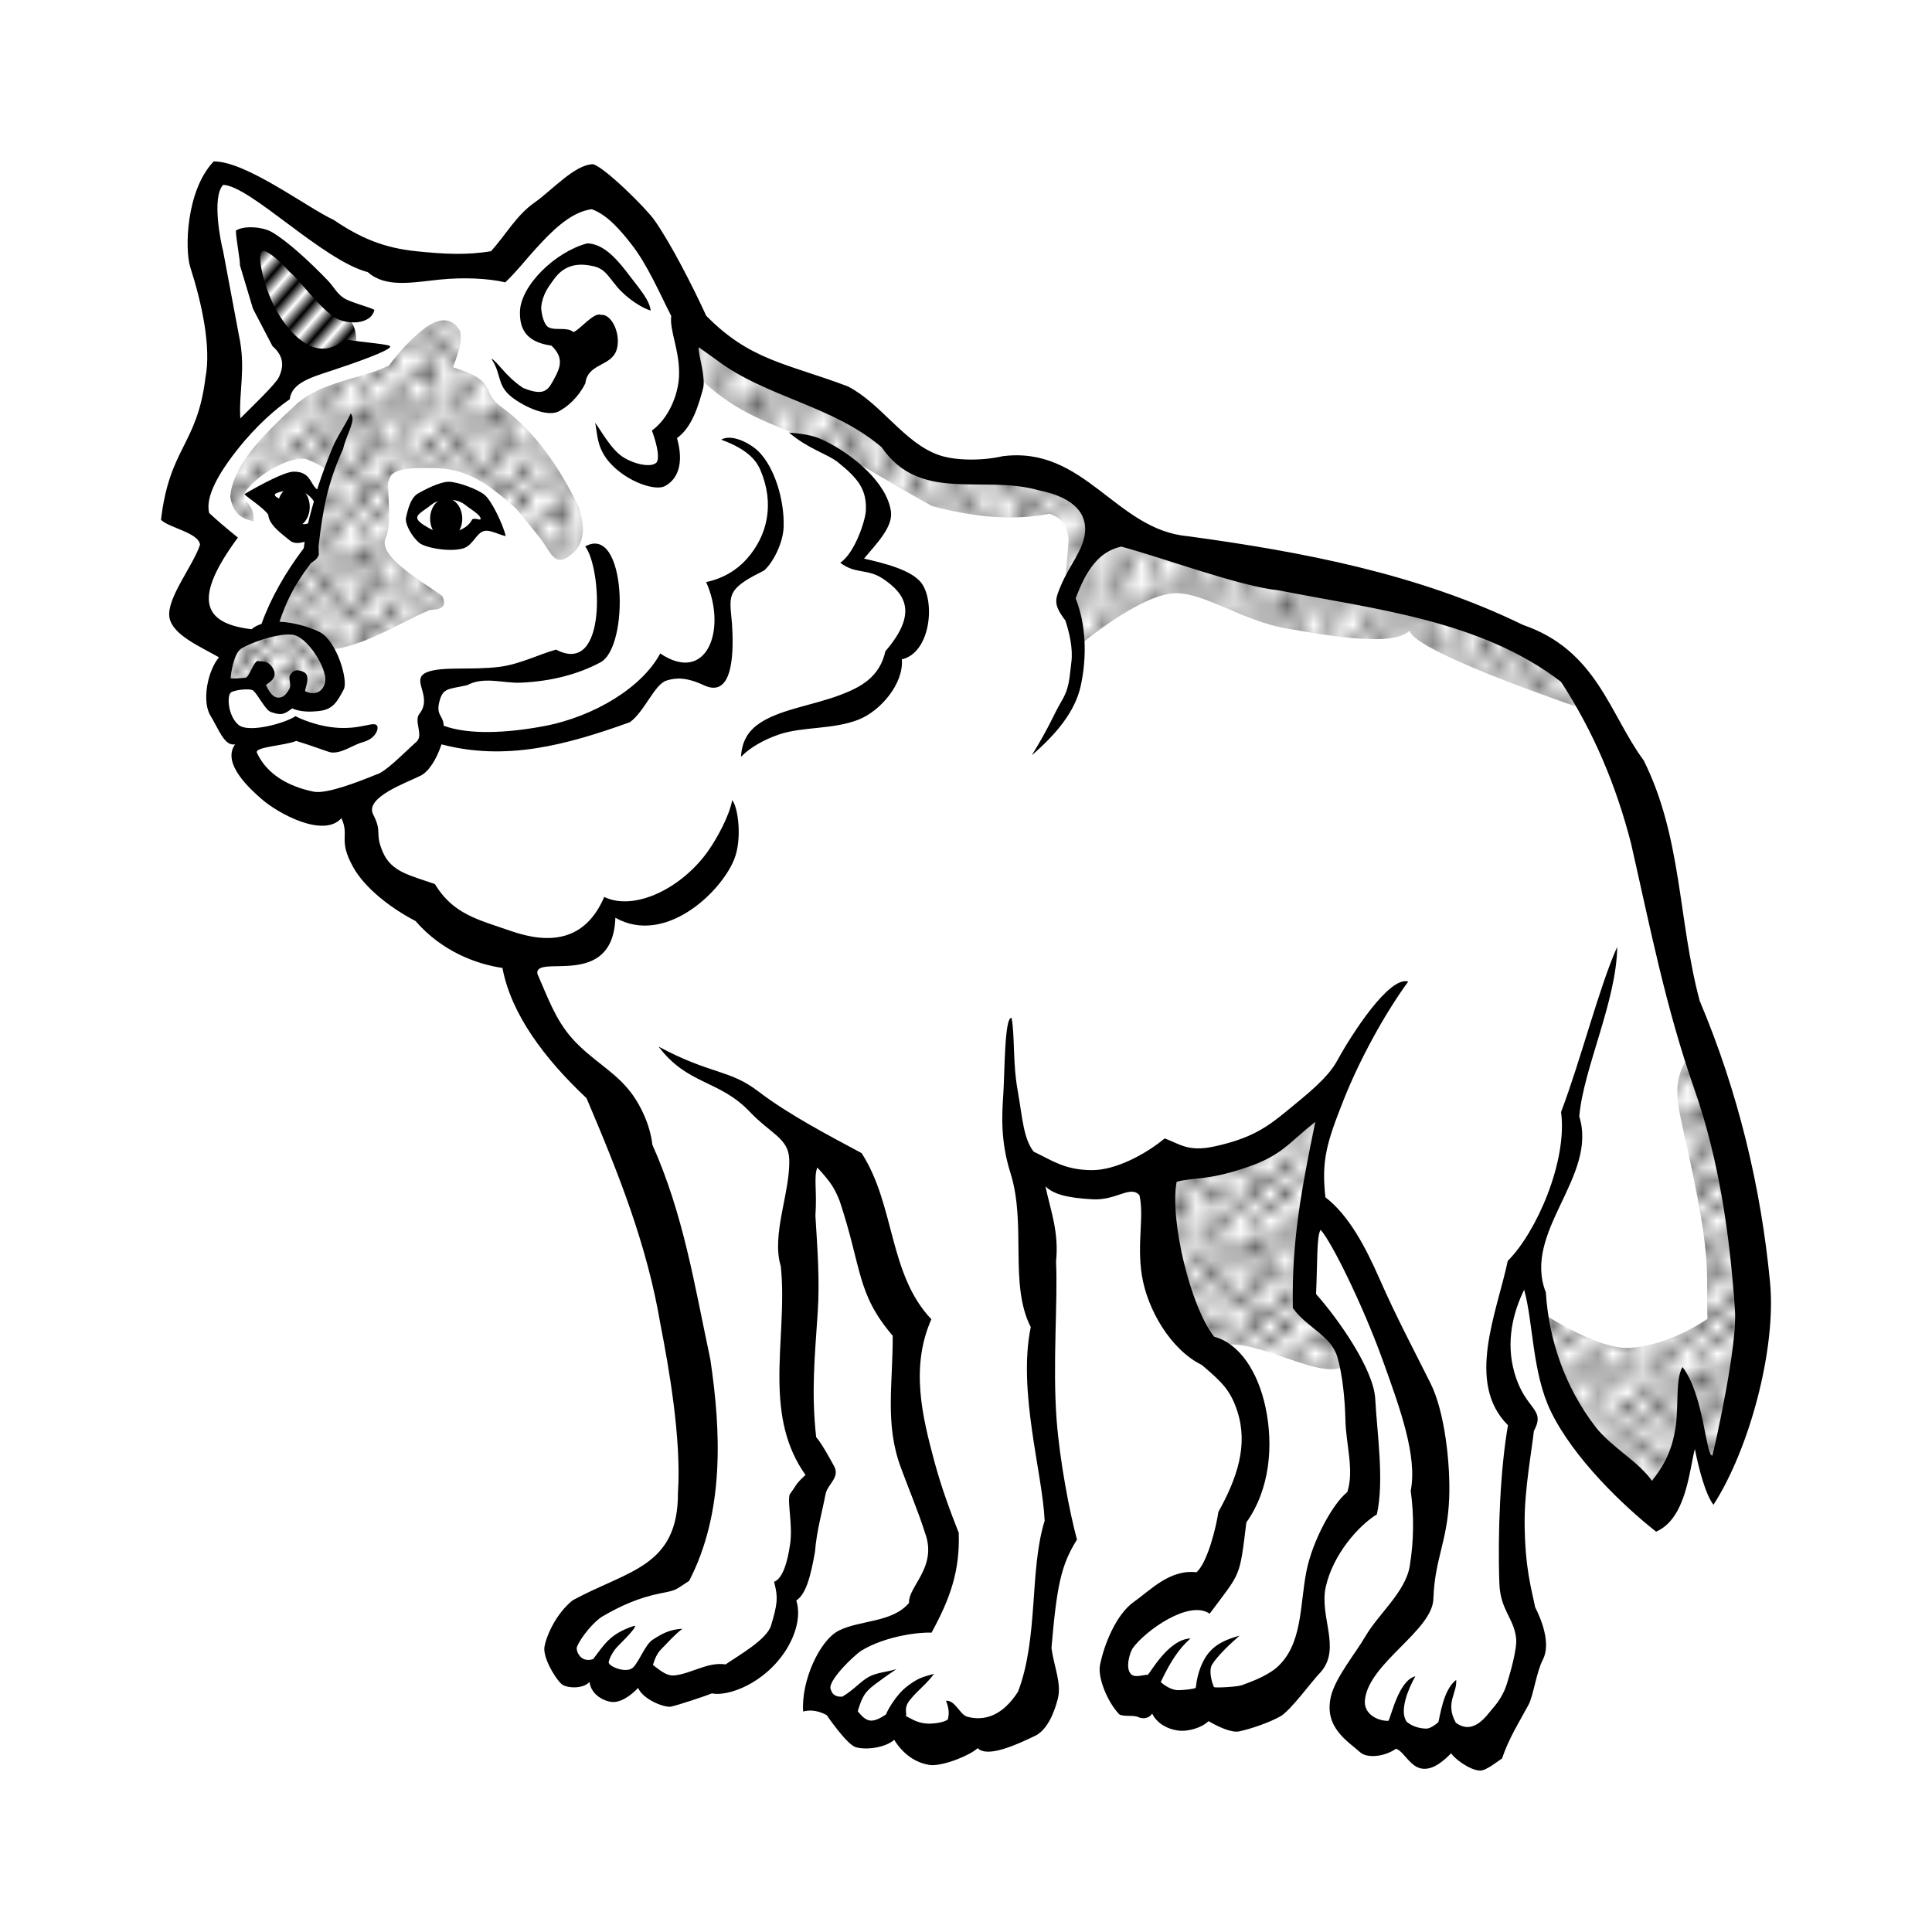 <svg:svg xmlns:dc="http://purl.org/dc/elements/1.1/" xmlns:ns1="http://sodipodi.sourceforge.net/DTD/sodipodi-0.dtd" xmlns:ns2="http://www.inkscape.org/namespaces/inkscape" xmlns:ns3="http://www.w3.org/1999/xlink" xmlns:ns5="http://creativecommons.org/ns#" xmlns:rdf="http://www.w3.org/1999/02/22-rdf-syntax-ns#" xmlns:svg="http://www.w3.org/2000/svg" height="127.63" id="svg2" version="1.1" viewBox="-7.093 -7.122 127.63 127.63" width="127.63" ns1:docname="Wolf.svg" ns2:version="0.91 r13725">
  <svg:title id="title4136">wolf - lineart</svg:title>
  <svg:defs id="defs4">
    <svg:pattern id="pattern7200" patternTransform="matrix(0.608,0.532,-0.765,0.874,7.071,942.573)" ns2:collect="always" ns3:href="#pattern6334" />
    <svg:pattern id="pattern6518" patternTransform="matrix(0.625,0,0,0.675,-22.627,933.381)" ns2:collect="always" ns3:href="#Polkadots-large" />
    <svg:pattern id="pattern6334" patternTransform="matrix(0.608,0.532,-0.765,0.874,-2.828,927.724)" ns2:collect="always" ns3:href="#Strips1_1" />
    <svg:pattern height="1" id="Strips1_1" patternTransform="translate(0,0) scale(10,10)" patternUnits="userSpaceOnUse" width="2" ns2:collect="always" ns2:isstock="true" ns2:stockid="Stripes 1:1">
      <svg:rect height="2" id="rect5197" style="fill:black;stroke:none" width="1" x="0" y="-0.5" />
    </svg:pattern>
    <svg:pattern id="pattern6236" patternTransform="matrix(0.984,0,0,0.878,-11.314,910.754)" ns2:collect="always" ns3:href="#Polkadots-large" />
    <svg:pattern id="pattern6049" patternTransform="matrix(0.875,0,0,0.925,-8.485,933.381)" ns2:collect="always" ns3:href="#Polkadots-large" />
    <svg:pattern id="pattern5957" patternTransform="scale(0.875,1.325)" ns2:collect="always" ns3:href="#Polkadots-large" />
    <svg:pattern height="10" id="Polkadots-large" patternTransform="translate(0,0) scale(10,10)" patternUnits="userSpaceOnUse" width="10" ns2:collect="always" ns2:stockid="Polka dots, large">
      <svg:circle cx="2.567" cy="0.810" id="circle5647" r="0.45" style="fill:black;stroke:none" />
      <svg:circle cx="3.048" cy="2.33" id="circle5649" r="0.45" style="fill:black;stroke:none" />
      <svg:circle cx="4.418" cy="2.415" id="circle5651" r="0.45" style="fill:black;stroke:none" />
      <svg:circle cx="1.844" cy="3.029" id="circle5653" r="0.45" style="fill:black;stroke:none" />
      <svg:circle cx="6.08" cy="1.363" id="circle5655" r="0.45" style="fill:black;stroke:none" />
      <svg:circle cx="5.819" cy="4.413" id="circle5657" r="0.45" style="fill:black;stroke:none" />
      <svg:circle cx="4.305" cy="4.048" id="circle5659" r="0.45" style="fill:black;stroke:none" />
      <svg:circle cx="5.541" cy="3.045" id="circle5661" r="0.45" style="fill:black;stroke:none" />
      <svg:circle cx="4.785" cy="5.527" id="circle5663" r="0.45" style="fill:black;stroke:none" />
      <svg:circle cx="2.667" cy="5.184" id="circle5665" r="0.45" style="fill:black;stroke:none" />
      <svg:circle cx="7.965" cy="1.448" id="circle5667" r="0.45" style="fill:black;stroke:none" />
      <svg:circle cx="7.047" cy="5.049" id="circle5669" r="0.45" style="fill:black;stroke:none" />
      <svg:circle cx="4.340" cy="0.895" id="circle5671" r="0.45" style="fill:black;stroke:none" />
      <svg:circle cx="7.125" cy="0.340" id="circle5673" r="0.45" style="fill:black;stroke:none" />
      <svg:circle cx="9.553" cy="1.049" id="circle5675" r="0.45" style="fill:black;stroke:none" />
      <svg:circle cx="7.006" cy="2.689" id="circle5677" r="0.45" style="fill:black;stroke:none" />
      <svg:circle cx="8.909" cy="2.689" id="circle5679" r="0.45" style="fill:black;stroke:none" />
      <svg:circle cx="9.315" cy="4.407" id="circle5681" r="0.45" style="fill:black;stroke:none" />
      <svg:circle cx="7.820" cy="3.870" id="circle5683" r="0.45" style="fill:black;stroke:none" />
      <svg:circle cx="8.270" cy="5.948" id="circle5685" r="0.45" style="fill:black;stroke:none" />
      <svg:circle cx="7.973" cy="7.428" id="circle5687" r="0.45" style="fill:black;stroke:none" />
      <svg:circle cx="9.342" cy="8.072" id="circle5689" r="0.45" style="fill:black;stroke:none" />
      <svg:circle cx="8.206" cy="9.315" id="circle5691" r="0.45" style="fill:black;stroke:none" />
      <svg:circle cx="9.682" cy="9.475" id="circle5693" r="0.45" style="fill:black;stroke:none" />
      <svg:circle cx="9.688" cy="6.186" id="circle5695" r="0.45" style="fill:black;stroke:none" />
      <svg:circle cx="3.379" cy="6.296" id="circle5697" r="0.45" style="fill:black;stroke:none" />
      <svg:circle cx="2.871" cy="8.204" id="circle5699" r="0.45" style="fill:black;stroke:none" />
      <svg:circle cx="4.59" cy="8.719" id="circle5701" r="0.45" style="fill:black;stroke:none" />
      <svg:circle cx="3.181" cy="9.671" id="circle5703" r="0.45" style="fill:black;stroke:none" />
      <svg:circle cx="5.734" cy="7.315" id="circle5705" r="0.45" style="fill:black;stroke:none" />
      <svg:circle cx="6.707" cy="6.513" id="circle5707" r="0.45" style="fill:black;stroke:none" />
      <svg:circle cx="5.730" cy="9.670" id="circle5709" r="0.45" style="fill:black;stroke:none" />
      <svg:circle cx="6.535" cy="8.373" id="circle5711" r="0.45" style="fill:black;stroke:none" />
      <svg:circle cx="4.37" cy="7.154" id="circle5713" r="0.45" style="fill:black;stroke:none" />
      <svg:circle cx="0.622" cy="7.25" id="circle5715" r="0.45" style="fill:black;stroke:none" />
      <svg:circle cx="0.831" cy="5.679" id="circle5717" r="0.45" style="fill:black;stroke:none" />
      <svg:circle cx="1.257" cy="8.519" id="circle5719" r="0.45" style="fill:black;stroke:none" />
      <svg:circle cx="1.989" cy="6.877" id="circle5721" r="0.45" style="fill:black;stroke:none" />
      <svg:circle cx="0.374" cy="3.181" id="circle5723" r="0.45" style="fill:black;stroke:none" />
      <svg:circle cx="1.166" cy="1.664" id="circle5725" r="0.45" style="fill:black;stroke:none" />
      <svg:circle cx="1.151" cy="0.093" id="circle5727" r="0.45" style="fill:black;stroke:none" />
      <svg:circle cx="1.151" cy="10.093" id="circle5729" r="0.45" style="fill:black;stroke:none" />
      <svg:circle cx="1.302" cy="4.451" id="circle5731" r="0.45" style="fill:black;stroke:none" />
      <svg:circle cx="3.047" cy="3.763" id="circle5733" r="0.45" style="fill:black;stroke:none" />
    </svg:pattern>
  </svg:defs>
  <ns1:namedview bordercolor="#666666" borderopacity="1.0" fit-margin-bottom="1" fit-margin-left="1" fit-margin-right="1" fit-margin-top="1" id="base" pagecolor="#ffffff" showgrid="false" ns2:current-layer="layer1" ns2:cx="84.78044" ns2:cy="13.710081" ns2:document-units="mm" ns2:pageopacity="0.0" ns2:pageshadow="2" ns2:snap-global="false" ns2:window-height="1065" ns2:window-maximized="0" ns2:window-width="1442" ns2:window-x="992" ns2:window-y="121" ns2:zoom="1" />
  <svg:g id="layer1" style="display:inline" transform="translate(3.998,-943.043)" ns2:groupmode="layer" ns2:label="Ebene 1">
    <svg:path d="m 14.864,953.446 6.934,-0.188 6.164,-5.438 5.008,6 1.541,3.563 5.971,3.938 c 2.88,-0.043 4.525,1.287 6.164,2.625 l 3.852,2.813 c 2.284,0.246 4.484,1.07 6.934,0.188 2.514,1.394 5.207,3.137 7.897,4.875 9.752,1.371 17.403,3.583 24.077,6.188 2.518,1.942 5.207,3.784 5.971,6.75 2.49,5.477 4.13,11.254 4.623,17.438 1.913,6.125 4.265,12.25 4.815,18.375 -0.083,4.897 -1.441,8.941 -2.603,13.313 l -1.691,-4.015 c -0.646,1.961 -0.791,4.508 -2.255,5.515 -2.861,-1.683 -4.762,-4.612 -6.549,-7.688 l -1.926,-8.25 c -1.253,0.983 -1.759,3.056 -1.926,5.625 0.256,2.337 0.741,3.93 1.541,4.5 l -0.578,10.5 0.793,5.338 -2.719,6.099 -8.09,-1.125 -0.963,-2.625 4.623,-6.188 c 0.805,-3.938 1.565,-7.875 0.77,-11.813 l -5.971,-12.75 -1.734,-1.688 -0.385,6.375 c 1.232,1.191 2.416,2.617 3.467,4.688 l 0.578,8.625 c -1.77,1.016 -2.783,3.013 -3.467,5.438 l -0.193,4.875 -3.852,3.563 -8.283,-0.938 -0.77,-2.438 c 0.164,-2.077 1.691,-3.489 3.66,-4.688 1.158,0.333 2.295,0.499 3.275,-0.563 l 1.156,-4.312 1.156,-6.375 c -0.709,-1.561 -0.982,-3.405 -2.697,-4.313 -2.223,-1.387 -3.041,-3.147 -3.275,-5.063 l -0.578,-7.5 c -3.079,2.859 -5.956,1.025 -8.861,-0.188 l 2.504,24.188 -1.926,13.125 -4.238,0.563 -5.201,-0.188 c -2.166,0.245 -2.701,-0.52 -2.889,-1.5 l -2.119,-0.562 c 0.263,-2.463 1.372,-2.731 2.119,-3.938 1.72,-0.474 3.774,-1.598 5.008,-1.125 l 1.734,-5.25 c -3.191,-5.231 -2.114,-9.683 -2.697,-14.438 l -4.045,-10.688 -2.697,-1.688 -0.385,19.5 1.348,3.188 c -0.875,2.257 -0.806,3.125 -1.131,6.199 l -1.392,0.972 -0.174,4.08 -3.411,1.974 -4.101,1.027 c -0.434,-0.455 -0.157,-1.306 -1.734,-1.125 -1.128,0.166 -2.316,0.921 -3.275,-0.562 -2.401,-0.119 -1.265,-1.099 -1.734,-1.688 0.46,-1.053 0.828,-2.118 2.697,-3 2.171,-0.615 4.208,-1.361 5.304,-3.023 0.5,-5.281 1.644,-10.304 -0.296,-14.227 -0.496,-5.564 -2.353,-10.068 -3.66,-15 -4.504,-2.897 -6.432,-6.547 -7.32,-10.5 -2.217,-0.996 -4.644,-1.446 -6.356,-3.75 -1.703,-1.585 -3.14,-1.347 -4.339,-5.712 -4.592,0.027 -5.582,-1.791 -6.833,-3.475 L 4.961,984.903 C 3.401,983.97 3.256,982.865 3.115,981.759 l 0.963,-3.563 c -2.228,-0.345 -2.62,-1.405 -3.082,-2.438 l 2.119,-4.5 -2.697,-1.875 3.082,-6.75 c 0.633,-1.71 -0.616,-8.308 -0.963,-12.563 0.278,-0.911 -0.412,-1.587 1.156,-2.813 z" id="path4400" style="fill:#ffffff;fill-opacity:1;fill-rule:evenodd;stroke:#ff0000;stroke-width:0.354;stroke-linecap:butt;stroke-linejoin:miter;stroke-miterlimit:4;stroke-dasharray:none;stroke-opacity:1" ns1:nodetypes="cccccccccccccccccccccccccccccccccccccccccccccccccccccccccccccccccccccccccccccccccccccc" ns2:connector-curvature="0" />
    <svg:path d="m 16.529,969.321 c 0,0 1.43,-1.016 2.254,-1.016 0.791,-6.6e-4 2.166,0.972 2.166,0.972 0,0 0.972,1.414 0.707,1.414 -0.265,0 -1.149,-0.088 -1.149,-0.088 0,0 -1.121,1.132 -1.768,1.193 -0.934,0.089 -2.229,-0.71 -2.519,-1.105 -0.27,-0.367 0.104,-1.277 0.309,-1.37 z" id="path4402" style="fill:#ffffff;fill-opacity:1;fill-rule:evenodd;stroke:#ff0000;stroke-width:0.354;stroke-linecap:butt;stroke-linejoin:miter;stroke-miterlimit:4;stroke-dasharray:none;stroke-opacity:1" ns1:nodetypes="sscscsss" ns2:connector-curvature="0" />
    <svg:path d="m 6.143,968.57 c 0.621,-0.586 1.301,-1.068 2.386,-0.84 0.486,0.139 0.972,0.539 1.458,1.149 l -0.442,2.166 c -0.842,-0.07 -1.514,-0.049 -1.768,-0.354 L 6.85,969.277 Z" id="path4404" style="fill:#ffffff;fill-opacity:1;fill-rule:evenodd;stroke:none;stroke-width:0.354;stroke-linecap:butt;stroke-linejoin:miter;stroke-miterlimit:4;stroke-dasharray:none;stroke-opacity:1" ns1:nodetypes="ccccccc" ns2:connector-curvature="0" />
    <svg:path d="M 3.023,0.523 C 1.185,2.459 1.111,6.361 1.48,7.512 2.254,9.92 2.87,12.801 2.482,14.803 1.933,19.275 0.109,19.404 -0.455,24.193 0.016,24.712 2.037,25.041 2.121,25.844 1.672,27.233 -0.108,29.396 0.102,30.646 0.294,31.794 2.122,32.564 3.375,33.281 c -0.761,0.906 -1.147,2.926 -0.555,3.867 0.496,0.789 0.913,2.052 1.623,1.877 -0.926,1.277 1.054,3.009 1.75,3.621 1.067,0.939 4.086,2.598 5.27,1.262 0.551,1.19 -0.238,1.404 0.771,3.223 0.801,1.443 2.565,2.762 4.121,3.568 1.779,2.048 4.081,2.86 5.746,3.102 0.58,3.078 2.791,6.002 5.555,8.605 2.134,5.02 4.009,9.716 4.893,14.998 0.538,2.74 1.385,7.539 1.146,11.072 0.015,4.909 -3.296,5.11 -6.953,7.098 -1.118,0.9 -1.749,2.371 -1.865,3.08 -0.108,0.659 0.628,1.977 1.115,2.443 0.289,0.277 1.411,0.378 1.861,-0.131 0.082,0.719 0.732,1.187 1.365,1.311 0.632,0.123 1.345,-0.386 1.846,-0.912 0.312,0.751 1.727,1.319 2.17,1.234 0.421,-0.081 2.349,-0.719 2.699,-0.875 1.009,0.228 3.508,-0.613 4.945,-2.934 0.472,-0.763 0.995,-2.046 0.637,-3.203 0.643,-0.432 0.933,-1.549 1.23,-3.193 0.113,-1.423 0.47,-2.62 0.699,-3.824 0.128,-0.671 0.983,-1.107 0.564,-1.859 -0.138,-0.249 -0.826,-1.534 -1.182,-1.912 -0.329,-2.959 -0.097,-5.252 0.1,-8.213 0.145,-2.19 -0.017,-4.2 -0.15,-6.41 0.114,-1.708 -0.124,-2.529 0.125,-3.191 0.891,0.967 1.133,1.354 1.479,2.215 1.493,4.496 1.106,6.092 3.502,8.9 0.014,3.214 -0.528,5.818 0.531,8.69 0.544,1.475 1.161,2.927 1.604,4.333 0.843,2.268 -1.127,3.54 -1.057,4.625 -1.11,1.318 -3.24,1.12 -4.646,1.834 -1.268,0.643 -2.49,3.341 -2.348,5.34 0.83,-0.227 1.564,0.248 1.564,0.248 0,0 1.314,1.942 1.924,2.113 0.689,0.193 1.934,0.032 2.527,-0.49 0.579,0.946 1.442,1.554 2.424,1.67 0.909,0.051 2.663,-0.69 3.086,-1.121 0.671,0.677 2.679,-0.278 3.795,-0.812 0.818,-0.391 1.275,-1.561 1.5,-2.438 0.265,-1.034 -0.236,-2.063 -0.417,-3.364 0.355,-4.122 0.629,-5.474 1.686,-7.163 -0.495,-1.805 -1.148,-5.281 -1.345,-7.908 -0.276,-3.676 0.09,-7.86 -0.039,-10.447 0.204,-1.986 -0.367,-3.398 -0.699,-4.98 0.53,0.517 1.408,0.762 3.119,0.855 1.577,0.086 2.479,-0.947 3.09,-0.273 0.324,1.385 -0.176,3.188 0.16,5.293 0.361,2.263 1.903,4.908 3.953,5.92 1.331,1.121 1.912,1.685 2.361,3.084 0.715,2.227 -0.017,4.392 -1.258,6.629 -0.144,0.979 -0.697,3.293 -1.441,3.986 -1.777,-0.215 -3.074,1.211 -4.104,1.924 -1.203,0.833 -2.006,2.837 -2.277,4.211 -0.162,0.821 0.497,2.446 1.277,3.254 0.273,0.166 0.941,0.035 1.232,0.17 0.273,0.127 0.698,0.147 0.936,-0.227 0.338,0.686 1.041,1.026 1.684,1.119 0.681,0.099 1.595,-0.177 2.041,-0.617 0.598,0.348 1.506,0.792 2.041,0.674 0.84,-0.185 1.939,-0.574 2.688,-0.979 0.68,-0.368 2.122,-2.374 2.674,-2.926 1.394,-1.575 -0.105,-3.667 0.344,-5.65 0.488,-2.157 2.176,-4.042 3.373,-4.779 0.499,-2.23 0.012,-5.37 -0.107,-7.631 -0.104,-1.958 -2.466,-5.31 -3.91,-6.922 0.1,-2.109 0.031,-3.84 0.301,-4.242 0.695,0.732 2.793,4.97 4.115,8.646 1.133,3.151 2.288,6.307 1.838,8.592 0.223,1.616 0.21,3.317 -0.066,4.98 -0.283,1.704 -2.062,3.148 -2.934,4.645 -0.651,1.118 -2.003,2.746 -2.281,3.996 -0.448,2.012 1.105,2.905 1.941,3.654 0.431,0.387 1.537,0.334 2.369,-0.234 0.558,0.185 0.944,1.288 1.828,1.324 0.675,0.028 1.296,-0.502 1.818,-1.027 0.152,0.299 1.197,1.119 1.893,1.145 0.432,0.016 1.21,-0.649 1.463,-0.795 0.459,-1.354 1.126,-2.387 1.756,-3.559 0.308,-0.574 0.524,-2.171 0.937,-2.962 0.567,-1.086 -0.112,-2.707 -0.504,-3.477 -0.229,-1.169 -0.679,-2.558 -0.695,-5.605 -0.011,-2.145 0.458,-4.657 0.611,-6.033 0.816,-1.528 -0.57,-1.337 -1.285,-3.855 -0.585,-2.06 -0.086,-3.982 0.643,-5.479 0.61,2.186 0.527,5.508 1.775,8.061 1.516,3.1 4.784,6.221 6.941,7.92 2.006,-0.862 2.2,-4.132 2.561,-5.461 0.261,1.302 0.692,2.989 1.23,3.686 2.406,-3.737 4.148,-10.348 3.74,-14.662 -0.601,-6.357 -2.135,-12.675 -4.648,-18.621 -1.437,-5.338 -1.158,-10.786 -3.699,-15.887 -2.268,-3.071 -3.091,-7.281 -7.982,-8.957 -6.918,-3.375 -14.561,-4.825 -22.123,-5.857 -4.781,-0.414 -6.822,-5.986 -12.252,-5.285 -1.355,0.315 -3.151,0.298 -4.225,-0.082 -2.287,-0.81 -3.779,-3.39 -5.998,-4.533 C 40.841,13.849 38.474,13.677 35.562,10.717 34.697,8.828 33.236,5.954 32.135,4.393 31.574,3.597 28.809,0.868 28.082,0.707 26.869,0.73 25.392,2.418 24.207,3.25 23.015,4.087 22.309,5.39 21.346,6.453 19.691,6.73 18.207,6.638 16.428,6.457 14.318,6.242 12.777,5.62 10.965,4.393 9.147,3.541 5.144,0.494 3.023,0.523 Z m 0.627,1.547 c 1.795,0.059 6.575,4.99 9.557,5.766 1.183,1.053 2.93,0.677 4.777,0.49 1.528,-0.155 3.158,-0.085 4.303,0.184 0.744,-0.699 1.317,-1.462 2.025,-2.232 0.913,-0.994 2.222,-2.413 3.688,-2.6 1.075,0.381 1.98,1.502 2.602,2.291 1.076,1.366 1.864,3.223 2.65,4.764 -0.136,0.952 0.608,2.365 0.51,4.053 -0.07,1.209 -0.705,2.737 -1.787,3.512 0.407,1.111 0.5,1.902 0.299,2.117 -0.311,0.332 -1.392,0.153 -2.203,-0.361 -0.804,-0.51 -1.476,-1.792 -1.844,-2.266 0.159,0.743 0.086,1.697 1.029,2.707 1.142,1.222 2.941,1.799 3.557,1.484 0.826,-0.422 1.312,-1.434 0.82,-3.182 1.061,-0.747 1.465,-2.369 1.713,-3.24 0.21,-0.738 -0.306,-2.224 -0.285,-2.76 0.446,0.309 0.015,8.77e-4 1.191,0.842 3.239,2.458 7.653,2.997 10.893,5.758 2.556,3.711 6.663,1.801 10.363,2.844 2.562,0.515 3.154,1.683 3.084,2.719 -0.081,1.208 -1.029,2.222 -1.6,3.584 -0.389,0.928 -0.516,1.239 0.297,2.303 0.266,0.815 0.516,1.862 0.393,2.777 -0.138,1.03 -0.095,1.632 -0.676,2.607 -0.5,0.84 -0.714,1.537 -1.934,3.52 1.629,-1.41 2.866,-2.894 3.234,-4.596 0.427,-1.974 0.339,-4.08 -0.338,-5.764 0.698,-1.876 1.53,-3.099 3.014,-3.424 2.81,0.755 7.806,2.622 10.379,2.887 6.469,1.268 13.369,1.984 18.672,6.045 2.153,3.308 3.625,6.812 4.619,10.652 1.233,5.41 2.283,10.83 4.193,16.273 1.629,4.642 2.347,9.703 2.678,14.6 0.156,2.303 -1.229,8.547 -1.49,9.588 -0.434,0.109 -0.553,-4.018 -1.975,-5.842 -0.462,0.745 -0.256,2.398 -0.441,3.848 -0.239,1.868 -0.999,2.924 -1.58,3.666 -0.886,-1.287 -2.721,-2.25 -3.744,-3.588 -1.988,-2.599 -3.064,-5.689 -3.264,-8.859 -1.57,-4.022 3.444,-7.627 2.209,-11.627 0.26,-3.125 2.465,-7.619 2.506,-11.203 -1.194,2.662 -2.39,7.435 -3.709,10.912 0.434,3.259 -1.645,7.971 -3.521,9.834 -0.73,3.452 -2.794,8.064 0.014,10.859 -0.502,2.853 -0.69,7.07 -0.568,10.465 0.063,1.746 0.964,2.28 1.105,3.605 0.076,0.711 -0.387,2.284 -0.598,2.973 -0.163,0.532 -0.438,1.081 -0.948,1.663 -0.403,0.46 -1.256,1.813 -2.439,0.943 -0.718,-1.311 0.097,-1.935 0.027,-2.828 -0.867,0.641 -1.076,2.473 -1.18,2.803 -0.215,0.163 -0.53,0.424 -0.812,0.416 -0.44,-0.013 -0.897,-0.139 -1.266,-0.441 -0.531,-0.686 0.086,-2.181 0.559,-3.014 -1.096,0.26 -1.604,2.676 -1.777,2.939 -0.612,0.033 -1.682,-0.397 -1.549,-1.416 0.287,-2.43 4.513,-4.575 4.52,-6.687 0.096,-2.624 0.926,-3.73 1.041,-6.59 0.089,-2.222 -0.284,-5.699 -1.221,-7.58 -0.999,-2.008 -2.268,-4.387 -3.375,-6.914 -0.938,-2.14 -2.054,-4.233 -3.58,-5.395 -0.267,-2.421 0.07,-3.574 1.201,-6.428 1.051,-2.652 2.708,-5.69 4.271,-7.826 -1.256,-0.381 -3.748,3.493 -4.699,5.236 -0.635,1.165 -2.009,2.23 -3.314,3.307 -1.347,1.111 -2.379,1.82 -4.783,2.348 -1.753,0.385 -2.303,-0.168 -3.293,-0.529 -1.248,1.039 -3.247,2.116 -4.842,2.098 -1.775,-0.021 -2.58,-0.633 -3.814,-1.223 -0.692,-0.89 -0.742,-2.287 -1.061,-4.068 -0.33,-1.849 -0.177,-3.653 -0.4,-4.771 -0.47,-0.059 -0.447,3.557 -0.545,5.057 -0.086,1.308 -0.205,3.046 0.473,5.193 1.074,3.4 -0.101,7.37 1.341,10.178 -0.876,4.245 0.792,9.693 0.917,12.8 -1.017,3.259 -0.39,7.701 -1.758,11.287 -1.023,1.589 -2.197,1.955 -3.344,1.658 -0.499,-0.129 -0.809,-1.12 -1.416,-1.057 0.193,0.468 0.229,0.852 0.121,1.236 -0.309,0.225 -1.054,0.307 -1.484,0.26 -0.677,-0.074 -1.042,-0.402 -1.277,-0.473 0.069,-0.227 -0.169,-0.544 0.252,-1.068 0.568,-0.707 1.087,-1.03 1.598,-1.736 -0.765,0.214 -1.093,0.274 -1.895,0.922 -0.499,0.404 -1.071,1.254 -1.283,1.768 -0.348,0.229 -0.77,0.466 -1.111,0.385 -0.377,-0.09 -0.66,-0.514 -0.75,-0.604 0.296,-0.973 0.467,-1.269 1.139,-1.777 0.327,-0.247 0.878,-0.646 1.42,-1.004 -0.648,0.195 -1.294,0.222 -1.816,0.504 -0.557,0.3 -0.992,0.863 -1.76,1.314 -0.456,0.032 -0.681,-0.169 -0.756,-0.463 -0.308,-0.509 1.545,-2.282 2.012,-2.576 1.683,-1.02 3.989,-1.234 4.637,-1.189 1.251,-2.282 1.884,-4.128 1.795,-6.598 -0.56,-1.419 -1.148,-3.003 -1.599,-4.681 -0.8,-2.975 -1.614,-6.247 -0.208,-9.426 -2.836,-2.979 -2.39,-7.546 -4.609,-10.975 -2.113,-1.134 -4.8,-2.531 -6.803,-4.062 -1.956,-1.495 -3.117,-1.103 -6.609,-2.973 1.928,2.551 4.008,2.182 6.029,4.309 1.393,1.466 2.551,1.741 2.602,3.125 0.08,2.192 -1.199,4.977 -0.555,7.082 0.259,2.509 -0.132,5.136 -0.09,7.664 0.036,2.156 0.385,4.24 1.721,6.117 -0.712,0.652 -0.582,0.673 -1.045,1.282 -0.165,0.531 0.21,2.021 0.031,3.27 -0.175,1.221 -0.498,2.3 -1.064,2.507 0.279,1.019 0.226,1.478 -0.199,2.887 -0.285,0.946 -2.192,2.002 -3.002,2.57 -1.178,-0.185 -2.265,0.616 -3.383,0.727 -0.574,0.057 -1.068,-0.45 -1.416,-0.688 0.052,-0.131 0.16,-0.669 0.58,-1.082 0.417,-0.409 0.851,-0.929 1.371,-1.314 -0.881,0.052 -1.363,0.338 -1.957,0.719 -0.506,0.325 -0.829,1.321 -1.287,1.822 -0.405,0.443 -1.591,-0.017 -1.633,-0.312 -0.009,-0.065 0.166,-0.643 0.635,-1.104 0.703,-0.69 1.352,-1.417 1.021,-1.307 -1.601,0.535 -1.931,1.223 -2.682,2.188 -0.875,0.281 -1.151,-0.6 -1.07,-0.799 0.277,-0.683 1.146,-1.705 1.695,-2.025 1.217,-0.71 2.415,-1.24 3.814,-1.518 1.115,-0.221 0.911,-0.183 1.904,-0.826 2.348,-4.53 2.108,-9.91 1.396,-14.652 -1.042,-4.88 -1.759,-9.534 -3.826,-14.162 -0.144,-1.328 -0.829,-2.748 -1.57,-3.643 -1.095,-1.322 -2.472,-1.974 -3.719,-3.367 -1.12,-1.251 -1.63,-2.751 -2.307,-4.281 -0.188,-1.364 4.991,1.1 5.152,-3.701 3.241,1.828 6.909,-1.596 7.834,-3.818 0.567,-1.363 0.27,-3.516 -0.117,-3.949 -0.196,1.072 -1.009,2.519 -1.555,3.307 -1.696,2.45 -4.852,4.064 -6.898,3.086 -1.282,2.994 -3.701,3.101 -6.135,2.258 -2.203,-0.763 -3.837,-1.108 -5.055,-3.113 -1.675,-0.583 -2.874,-0.799 -3.439,-2.117 -0.556,-1.296 -0.005,-1.251 -0.635,-2.479 -0.579,-1.13 2.236,-2.107 3.146,-2.566 0.51,-0.258 1.028,-1.037 1.369,-2.064 4.249,1.119 8.237,0.053 12.443,-1.463 0.972,-0.697 1.621,-2.5 2.422,-2.752 0.593,-0.187 1.287,-0.242 2.471,0.312 2.022,0.947 1.959,-2.471 1.854,-4.064 -0.052,-0.785 -0.235,-1.542 0.084,-2.084 0.331,-0.562 1.112,-0.967 2.033,-1.432 0.625,-0.548 1.256,-1.848 1.293,-2.852 0.068,-1.835 -0.625,-4.017 -1.674,-5.031 -0.578,-0.558 -1.792,-1.164 -2.449,-0.76 1.929,0.688 2.398,1.56 2.584,1.992 0.951,2.216 0.496,4.323 -0.902,5.893 -0.653,0.733 -1.558,1.281 -2.676,1.521 1.393,3.099 0.06,6.792 -3.037,4.715 -1.151,2.19 -4.313,4.176 -7.705,4.807 -2.469,0.459 -4.949,0.574 -6.598,-0.033 -0.011,-0.688 -0.522,-0.653 -0.285,-1.586 0.236,-0.932 0.585,-0.811 1.83,-1.09 1.112,-0.601 2.389,-0.115 3.562,-0.168 1.909,-0.085 3.702,-0.517 5.246,-1.34 1.952,-1.041 1.708,-9.182 -1.002,-7.66 1.086,1.404 1.49,8.611 -1.928,6.816 -1.153,0.32 -2.393,0.968 -3.73,1.137 -1.844,0.233 -3.75,-0.04 -4.756,0.34 -1.234,0.466 0.403,1.579 -0.547,2.775 -0.374,0.472 0.298,1.403 -0.186,1.834 -0.838,0.747 -2.052,2.016 -2.654,2.166 -1.081,0.439 -3.266,1.309 -4.137,1.133 -1.626,-0.329 -3.09,-1.127 -3.75,-2.572 -0.178,-0.391 1.825,-0.461 2.598,-0.781 1.013,0.311 2.134,0.732 2.248,0.752 0.72,0.125 1.472,-0.485 2.146,-0.67 0.908,-0.248 1.038,-0.906 0.959,-1.061 -0.186,-0.364 -0.917,0.184 -2.482,0.119 -1.469,-0.061 -2.767,-0.678 -2.916,-0.777 -0.69,0.469 -3.083,1.132 -3.758,0.586 -0.701,-0.568 -0.798,-1.926 -0.512,-2.154 0.184,-0.146 1.288,-0.316 1.502,-0.096 0.333,0.342 0.79,1.264 1.125,1.387 0.792,0.289 0.966,0.078 1.426,-0.234 0.628,0.284 1.376,0.208 1.691,0.18 0.97,-0.086 1.248,-0.562 1.709,-1.436 0.31,-0.588 -0.462,-3.256 -1.639,-3.812 C 9.364,31.29 8.337,30.97 7.369,30.93 7.846,29.571 8.288,28.593 9.443,27.066 9.634,26.912 9.856,26.822 9.969,26.514 L 9.953,25.934 c 0.298,-2.503 0.592,-4.133 1.617,-6.412 0.295,-1.168 0.885,-1.902 0.506,-2.352 -0.349,0.785 -0.881,1.48 -1.207,2.277 -0.342,0.838 -0.664,1.684 -0.945,2.545 -0.022,0.066 -0.036,0.135 -0.057,0.201 -0.483,-0.336 -0.41,-1.192 -1.568,-1.176 -0.574,0.008 -2.081,0.807 -3.25,1.484 0.221,0.238 1.246,0.882 1.582,1.354 0.027,0.707 1.033,1.37 1.422,1.705 0.295,0.254 0.68,0.161 0.984,0.094 -0.022,0.141 -0.048,0.281 -0.066,0.424 -1.207,1.6 -2.183,3.306 -2.787,4.996 -0.244,0.081 -0.472,0.186 -0.656,0.352 C 2.292,31.043 1.632,29.42 4.625,25.371 3.781,24.687 3.282,24.261 2.73,23.75 2.433,22.633 3.496,21.01 4.26,19.986 c 1.031,-1.382 2.371,-2.772 3.789,-3.752 0.13,-1.082 1.395,-1.441 2.789,-1.9 1.427,-0.47 3.809,-1.299 3.852,-1.578 0.026,-0.171 -1.701,-0.249 -3.02,-0.488 -0.952,0.864 -1.918,0.743 -2.766,0.15 C 8.264,11.97 7.691,11.253 7.242,10.492 6.41,9.08 5.835,6.744 6.225,6.455 c 0.215,-0.16 1.086,0.537 1.846,1.396 0.611,0.475 1.767,2.144 2.885,2.934 0.795,0.561 2.476,0.547 2.684,-0.457 C 13.319,10.14 12.067,9.836 11.627,9.551 11.154,9.244 10.973,8.815 10.572,8.396 9.456,7.23 7.909,5.789 6.865,5.188 6.234,4.824 4.994,4.751 4.494,5.092 c -0.009,0.471 0.305,2.069 0.262,2.279 l 0.865,2.883 1.289,2.471 c 0.843,0.73 0.695,1.448 0.428,2.041 -0.208,0.462 -1.868,2.04 -2.553,2.73 -0.11,-1.753 0.381,-3.318 -0.09,-5.471 L 3.643,6.418 C 3.508,5.931 2.877,2.888 3.65,2.07 Z M 27.705,5.934 c -2.129,0.563 -4.417,2.807 -4.447,4.523 -0.017,0.96 0.26,1.988 2.078,2.232 0.839,0.79 0.584,1.449 0.209,2.143 -0.406,0.75 -0.61,1.25 -2.078,0.656 -1.195,-0.799 -1.689,-1.751 -2.104,-1.943 0.713,1.063 0.34,1.774 1.393,2.576 0.802,0.611 2.407,1.38 3.17,0.85 0.81,-0.447 1.4,-1.258 1.654,-1.797 0.135,-1.231 1.521,-1.129 1.977,-2 0.241,-0.461 0.207,-1.116 0.008,-1.643 -0.198,-0.523 -0.561,-0.919 -0.98,-0.873 -0.428,-0.199 -1.394,1.001 -1.795,1.139 -0.408,-0.361 -1.183,-0.083 -1.633,-0.312 -0.325,-0.166 -0.486,-0.902 -0.498,-1.324 0.099,-0.927 0.547,-1.427 0.811,-1.809 0.78,-1.128 1.792,-1.079 2.555,-0.928 0.828,0.164 0.992,0.597 1.656,1.389 0.672,0.801 1.703,1.42 2.209,1.561 C 31.833,9.71 31.194,8.985 30.543,8.127 29.756,7.09 28.856,5.968 27.705,5.934 Z M 41.037,18.434 c 1.238,1.074 2.55,1.418 3.219,1.955 1.35,1.085 1.925,1.813 1.85,3.23 -0.032,0.608 -0.71,2.751 -1.688,3.416 1.02,0.778 1.787,0.358 2.834,1.064 1.476,0.996 2.308,2.27 0.146,4.781 -0.38,1.728 -1.662,2.395 -3.031,2.906 -1.914,0.714 -4.133,0.965 -5.465,1.984 -0.598,0.458 -0.989,1.104 -1.041,2.08 0.606,-0.613 1.494,-1.123 2.51,-1.471 1.557,-0.532 3.545,-0.315 5.238,-0.975 1.481,-0.577 3.009,-2.397 2.877,-3.99 1.841,-0.412 2.212,-3.634 1.35,-4.961 -0.615,-0.946 -2.604,-1.406 -3.85,-1.693 0.848,-1.015 1.929,-2.095 1.777,-3.131 -0.27,-1.845 -2.404,-3.684 -4.365,-4.645 -0.622,-0.304 -1.08,-0.434 -2.361,-0.553 z m -22.473,3.252 c -0.61,-0.011 -1.674,0.562 -2.041,0.771 -0.548,0.314 -0.712,1.281 -0.787,1.57 -0.111,0.426 0.392,1.287 0.85,1.678 0.436,0.372 2.147,0.641 2.955,0.369 0.615,-0.207 0.832,-0.994 1.332,-1.131 0.376,-0.125 1.061,0.27 1.449,0.33 -0.183,-0.754 -0.922,-2.34 -1.414,-2.734 -0.465,-0.373 -1.734,-0.843 -2.344,-0.854 z M 8.357,22.242 c 0.176,0.004 0.341,0.026 0.475,0.072 0.298,0.104 0.657,0.389 0.811,0.668 C 9.507,23.459 9.371,23.936 9.266,24.422 9.005,24.571 8.536,24.431 8.277,24.289 7.7,23.973 7.861,23.358 7.582,22.988 7.389,22.732 7.024,22.726 7.072,22.498 7.209,22.375 7.83,22.229 8.357,22.242 Z m 10.354,0.639 c 0.43,0.018 0.749,0.168 1.07,0.438 0.417,0.299 0.899,0.601 0.877,0.824 -0.012,0.122 -0.345,-0.099 -0.555,0.027 -0.316,0.621 -1.054,0.825 -1.355,0.855 -0.537,0.053 -1.118,-0.048 -1.479,-0.268 -0.221,-0.135 -0.789,-0.411 -0.799,-0.699 -0.008,-0.252 0.495,-0.503 0.908,-0.836 0.43,-0.347 0.843,-0.342 1.332,-0.342 z M 7.873,31.775 c 0.136,-0.005 0.261,1.1e-5 0.375,0.016 0.912,0.125 2.062,1.915 2.145,2.818 0.066,0.72 -0.489,1.3 -1.318,0.918 -0.097,-0.059 0.461,-1.053 -0.145,-1.295 -0.489,-0.195 -0.634,-0.059 -0.809,0.156 -0.241,0.261 0.094,0.655 -0.111,1.012 -0.227,0.395 -0.454,0.587 -0.789,0.537 -0.182,-0.027 -0.457,-0.182 -0.73,-0.809 -0.046,-0.106 0.858,-0.368 0.459,-1.1 -0.369,-0.677 -0.973,-0.4 -0.986,-0.52 -0.31,0.023 -0.582,1.116 -0.855,1.127 -0.228,0.01 -0.976,0.095 -0.967,0.002 0.023,-0.236 0.187,-1.637 0.734,-1.953 0.651,-0.376 2.048,-0.875 2.998,-0.91 z m 67.926,32.188 0,0.002 c -0.913,4.465 -1.569,7.855 -1.484,12.303 0.972,1.348 2.53,1.791 2.953,3.273 0.328,1.147 0.49,2.747 0.52,4.135 0.033,1.564 0.596,3.328 0.123,4.752 -0.966,0.761 -2.308,3.242 -2.699,5.232 -0.449,2.285 -0.243,4.864 -1.984,6.377 -0.763,0.631 -1.881,0.989 -2.277,1.145 -0.277,0.109 -1.714,0.191 -1.848,0.127 -0.165,-0.386 -0.36,-1.128 -0.109,-1.512 0.347,-0.531 0.995,-1.179 1.803,-1.889 -1.204,0.337 -1.904,0.762 -2.371,1.641 -0.356,0.668 -0.474,1.366 -0.525,1.814 -0.194,0.087 -0.811,0.144 -1.152,0.15 -0.407,0.011 -0.896,-0.293 -1.16,-0.537 0.646,-1.366 1.212,-2.22 1.967,-2.881 -1.482,0.058 -2.66,2.306 -2.832,2.406 -0.194,-0.038 -0.803,0.219 -1.078,-0.029 -0.439,-0.395 -0.084,-1.488 0.1,-1.742 0.817,-1.136 3.711,-3.214 5.074,-2.27 2.083,-2.791 1.964,-2.313 2.426,-6.031 1.551,-2.179 1.807,-5.079 1.26,-7.625 -0.5,-2.326 -1.706,-4.189 -3.383,-4.639 -1.56,-1.93 -2.954,-7.719 -2.484,-10.238 1.171,-0.316 1.971,-0.046 4.639,-0.957 2.291,-0.783 2.681,-1.53 4.525,-3.008 z" id="path4170" style="color:#000000;font-style:normal;font-variant:normal;font-weight:normal;font-stretch:normal;font-size:medium;line-height:normal;font-family:sans-serif;text-indent:0;text-align:start;text-decoration:none;text-decoration-line:none;text-decoration-style:solid;text-decoration-color:#000000;letter-spacing:normal;word-spacing:normal;text-transform:none;direction:ltr;block-progression:tb;writing-mode:lr-tb;baseline-shift:baseline;text-anchor:start;white-space:normal;clip-rule:nonzero;display:inline;overflow:visible;visibility:visible;opacity:1;isolation:auto;mix-blend-mode:normal;color-interpolation:sRGB;color-interpolation-filters:linearRGB;solid-color:#000000;solid-opacity:1;fill:#000000;fill-opacity:1;fill-rule:evenodd;stroke:none;stroke-width:1.772;stroke-linecap:butt;stroke-linejoin:miter;stroke-miterlimit:4;stroke-dasharray:none;stroke-dashoffset:0;stroke-opacity:1;color-rendering:auto;image-rendering:auto;shape-rendering:auto;text-rendering:auto;enable-background:accumulate" transform="translate(0,946.063)" ns1:nodetypes="cscccscscscscccccccccccccccccscsccccscccccccccccccsccccscsccccccccccccccsccccssccccccccscscscccccscccccsccscsccccccscscscscsscsscsccccsscsscscccccsscccccccccccsscccccccccccscscccccccccscssccccccccccccccccccccccscccccscsccscscccccccccccccsccccsccscscscscsccsssscsscssccscsccsccscscccscscccccscsccscccccccssccccsccccccscsccssccsccssccccscccccscsccsccscccscssscsccsscscsscsscscssccssscccsccccccscccccccccscccscccsccscccscccccsscscccccccccccccccsccccc" ns2:connector-curvature="0" />
    <svg:path d="m 5.885,977.859 c 0,0 0.781,-1.72 1.347,-2.666 0.783,-1.31 2.189,-3.741 2.189,-3.741 0.209,-1.087 0.46,-2.369 1.057,-4.188 0.039,-0.368 -0.233,-0.551 -1.364,-1.026 -1.383,-0.185 -3.714,1.464 -4.106,2.374 0.144,0.654 0.691,0.642 0.66,1.747 -0.882,-0.18 -1.36,-0.566 -1.553,-1.619 0.182,-2.022 1.929,-3.87 4.375,-6.118 1.674,-1.525 4.453,-1.697 6.127,-2.567 0.626,-0.854 1.454,-1.77 2.403,-2.499 0.753,-0.525 1.694,-0.823 2.295,0.243 0.169,0.922 -0.326,1.856 -0.472,2.388 3.01,0.915 1.82,1.615 3.131,2.569 2.292,1.668 3.88,4.017 5.159,6.63 0.533,1.596 0.327,2.648 -0.693,3.329 -1.008,0.673 -1.204,-0.526 -2.029,-1.465 l -1.389,-1.715 c -2.802,-2.541 -4.084,-2.743 -6.346,-2.693 -2.158,0.038 -1.943,0.617 -2.133,0.938 -0.002,1.321 0.265,2.839 -0.206,3.817 -0.215,1.141 1.946,2.421 3.784,3.683 0.391,0.839 -0.2,0.902 -0.826,0.938 -2.358,1.032 -4.423,2.462 -6.903,2.666 -0.247,-0.111 -0.632,-0.625 -1.01,-0.827 -0.522,-0.279 -1.091,-0.535 -1.571,-0.638 -0.972,0.128 -1.544,0.182 -1.928,0.442 z" id="path4194" style="fill:url(#pattern6049);fill-opacity:1;fill-rule:evenodd;stroke:none;stroke-width:0.354;stroke-linecap:butt;stroke-linejoin:miter;stroke-miterlimit:4;stroke-dasharray:none;stroke-opacity:1" ns1:nodetypes="cscccccccccccscsccccccccscc" ns2:connector-curvature="0" />
    <svg:ellipse cx="18.385" cy="970.187" id="path4406" rx="1.061" ry="1.351" style="color:#000000;display:inline;overflow:visible;visibility:visible;opacity:1;fill:#000000;fill-opacity:1;fill-rule:evenodd;stroke:none;stroke-width:0.354;stroke-linecap:round;stroke-linejoin:bevel;stroke-miterlimit:4;stroke-dasharray:none;stroke-dashoffset:0;stroke-opacity:1;marker:none;enable-background:accumulate" />
    <svg:ellipse cx="8.309" cy="969.41" id="path4406-2" rx="1.061" ry="1.351" style="color:#000000;display:inline;overflow:visible;visibility:visible;opacity:1;fill:#000000;fill-opacity:1;fill-rule:evenodd;stroke:none;stroke-width:0.354;stroke-linecap:round;stroke-linejoin:bevel;stroke-miterlimit:4;stroke-dasharray:none;stroke-dashoffset:0;stroke-opacity:1;marker:none;enable-background:accumulate" />
    <svg:path d="m 3.491,980.502 c 0.101,-0.685 0.315,-1.491 1.414,-2.166 0.734,-0.778 2.833,-0.8 3.359,-0.84 0.897,0.435 1.846,0.659 2.519,1.989 l 0.309,1.9 c -0.707,1.738 -1.945,0.56 -2.917,0.84 -1.244,0.639 -1.841,-0.404 -2.519,-1.237 -1.321,0.371 -1.901,0.083 -2.166,-0.486 z" id="path4423" style="fill:url(#pattern6518);fill-opacity:1;fill-rule:evenodd;stroke:#000000;stroke-width:0.354;stroke-linecap:butt;stroke-linejoin:miter;stroke-miterlimit:4;stroke-dasharray:none;stroke-opacity:1" ns1:nodetypes="cccccccc" ns2:connector-curvature="0" />
    <svg:g id="g6238" style="fill:url(#pattern6334);fill-opacity:1;stroke:none">
      <svg:path d="m 12.455,958.987 c -1.125,0.25 -3.58,0.625 -3.58,0.625 -2.557,-1.754 -2.836,-5.026 -3.75,-7.875 0.59,-0.158 1.171,-0.38 1.875,0.375 l 4.25,4.375 c 0.82,0.623 1.25,0.687 1.205,2.5 z" id="path4429" style="fill:url(#pattern6334);fill-opacity:1;fill-rule:evenodd;stroke:none;stroke-width:0.354;stroke-linecap:butt;stroke-linejoin:miter;stroke-miterlimit:4;stroke-dasharray:none;stroke-opacity:1" ns1:nodetypes="cccccc" ns2:connector-curvature="0" />
      <svg:path d="m 31.731,956.328 -0.472,1.076 c -0.387,0.994 0.488,2.304 0.393,3.643 -0.105,1.473 -1.647,3.27 -1.355,5.382 -0.475,-0.751 -1.529,-1.264 -2.111,-2.206 -0.593,-0.96 -0.709,-2.353 -0.521,-3.343 l -2.121,-3.27 c 0.467,-1.161 -0.535,-2.205 2.607,-3.58 1.559,1.589 2.447,1.669 3.58,2.298 z" id="path4431" style="fill:url(#pattern7200);fill-opacity:1;fill-rule:evenodd;stroke:none;stroke-width:0.354;stroke-linecap:butt;stroke-linejoin:miter;stroke-miterlimit:4;stroke-dasharray:none;stroke-opacity:1" ns1:nodetypes="ccscscccc" ns2:connector-curvature="0" />
    </svg:g>
    <svg:g id="g6141" style="fill:url(#pattern6236);fill-opacity:1">
      <svg:path d="m 65.375,1013.112 c 3.137,0.15 7.177,-1.252 11.625,-4.75 -1.202,4.976 -2.39,9.945 -1.75,14 l 2.75,3.375 c -0.938,2.307 -7.29,-2.504 -9.125,-0.5 l -2.625,-4.875 z" id="path4425" style="fill:url(#pattern6236);fill-opacity:1;fill-rule:evenodd;stroke:none;stroke-width:0.354;stroke-linecap:butt;stroke-linejoin:miter;stroke-miterlimit:4;stroke-dasharray:none;stroke-opacity:1" ns1:nodetypes="ccccccc" ns2:connector-curvature="0" />
      <svg:path d="m 21.875,998.737 2.702,0.249 c 1.283,2.826 5.307,5.05 8.923,6.876 l 4.375,2.375 4.125,3.25 -0.5,8.625 c -2.851,1.228 -4.936,-5.197 -9.5,-6.75 l -3.75,-6.125 c -3.318,-2.117 -4.631,-5.438 -6.375,-8.5 z" id="path4427" style="fill:url(#pattern6236);fill-opacity:1;fill-rule:evenodd;stroke:none;stroke-width:0.354;stroke-linecap:butt;stroke-linejoin:miter;stroke-miterlimit:4;stroke-dasharray:none;stroke-opacity:1" ns1:nodetypes="ccccccccc" ns2:connector-curvature="0" />
      <svg:path d="m 90.51,1022.487 c 0,0 3.847,2.591 6.01,2.475 1.608,-0.086 3.503,-0.787 5.186,-1.914 -0.115,-3.383 0.371,-3.747 -1.553,-12.249 -0.639,-2.821 -0.717,-3.762 0.729,-5.766 1.545,2.315 2.58,7.375 2.815,7.428 0.166,0.037 0.954,8.082 0.954,8.082 l -0.53,7.955 c -0.67,1.7 -0.86,3.279 -2.121,5.127 l -1.466,-4.169 c -0.062,2.766 -1.429,4.103 -2.246,6.114 -3.034,-1.882 -4.813,-4.549 -6.541,-7.248 z" id="path4433" style="fill:url(#pattern6236);fill-opacity:1;fill-rule:evenodd;stroke:none;stroke-width:0.354;stroke-linecap:butt;stroke-linejoin:miter;stroke-miterlimit:4;stroke-dasharray:none;stroke-opacity:1" ns1:nodetypes="cscscsccccccc" ns2:connector-curvature="0" />
    </svg:g>
    <svg:path d="m 34.25,11.549 0.281,2.721 c 2.412,2.459 4.292,3.197 6.703,4.162 2.325,0.619 5.913,3.046 9.266,4.867 2.583,0.673 5.167,1.001 7.75,0.5 0.573,0.231 1.138,0.482 1.25,1.75 l -0.268,3.473 -0.012,0.025 c 0.003,0.009 0.005,0.018 0.008,0.027 l -0.008,0.107 0.027,-0.043 c 0.358,1.148 0.721,2.297 0.855,3.445 0,0 4.206,-3.574 6.541,-3.537 1.925,0.03 4.416,1.833 7.188,2.318 2.952,0.517 7.158,1.235 8.191,0.158 0.383,1.531 12.641,5.568 12.641,5.568 -0.606,-2.496 -6.527,-6.058 -9.281,-6.982 L 68.59,26.396 C 66.64,26.531 64.014,25.409 62.5,24.049 L 58.265,21.462 50.5,20.799 l -5.75,-4.25 c -3.348,-1.49 -6.488,-2.736 -10.5,-5 z" id="path4435" style="fill:url(#pattern5957);fill-opacity:1;fill-rule:evenodd;stroke:none;stroke-width:0.354;stroke-linecap:butt;stroke-linejoin:miter;stroke-miterlimit:4;stroke-dasharray:none;stroke-opacity:1" transform="translate(0,946.063)" ns1:nodetypes="cccccccccccccsccccccccc" ns2:connector-curvature="0" />
  </svg:g>
</svg:svg>